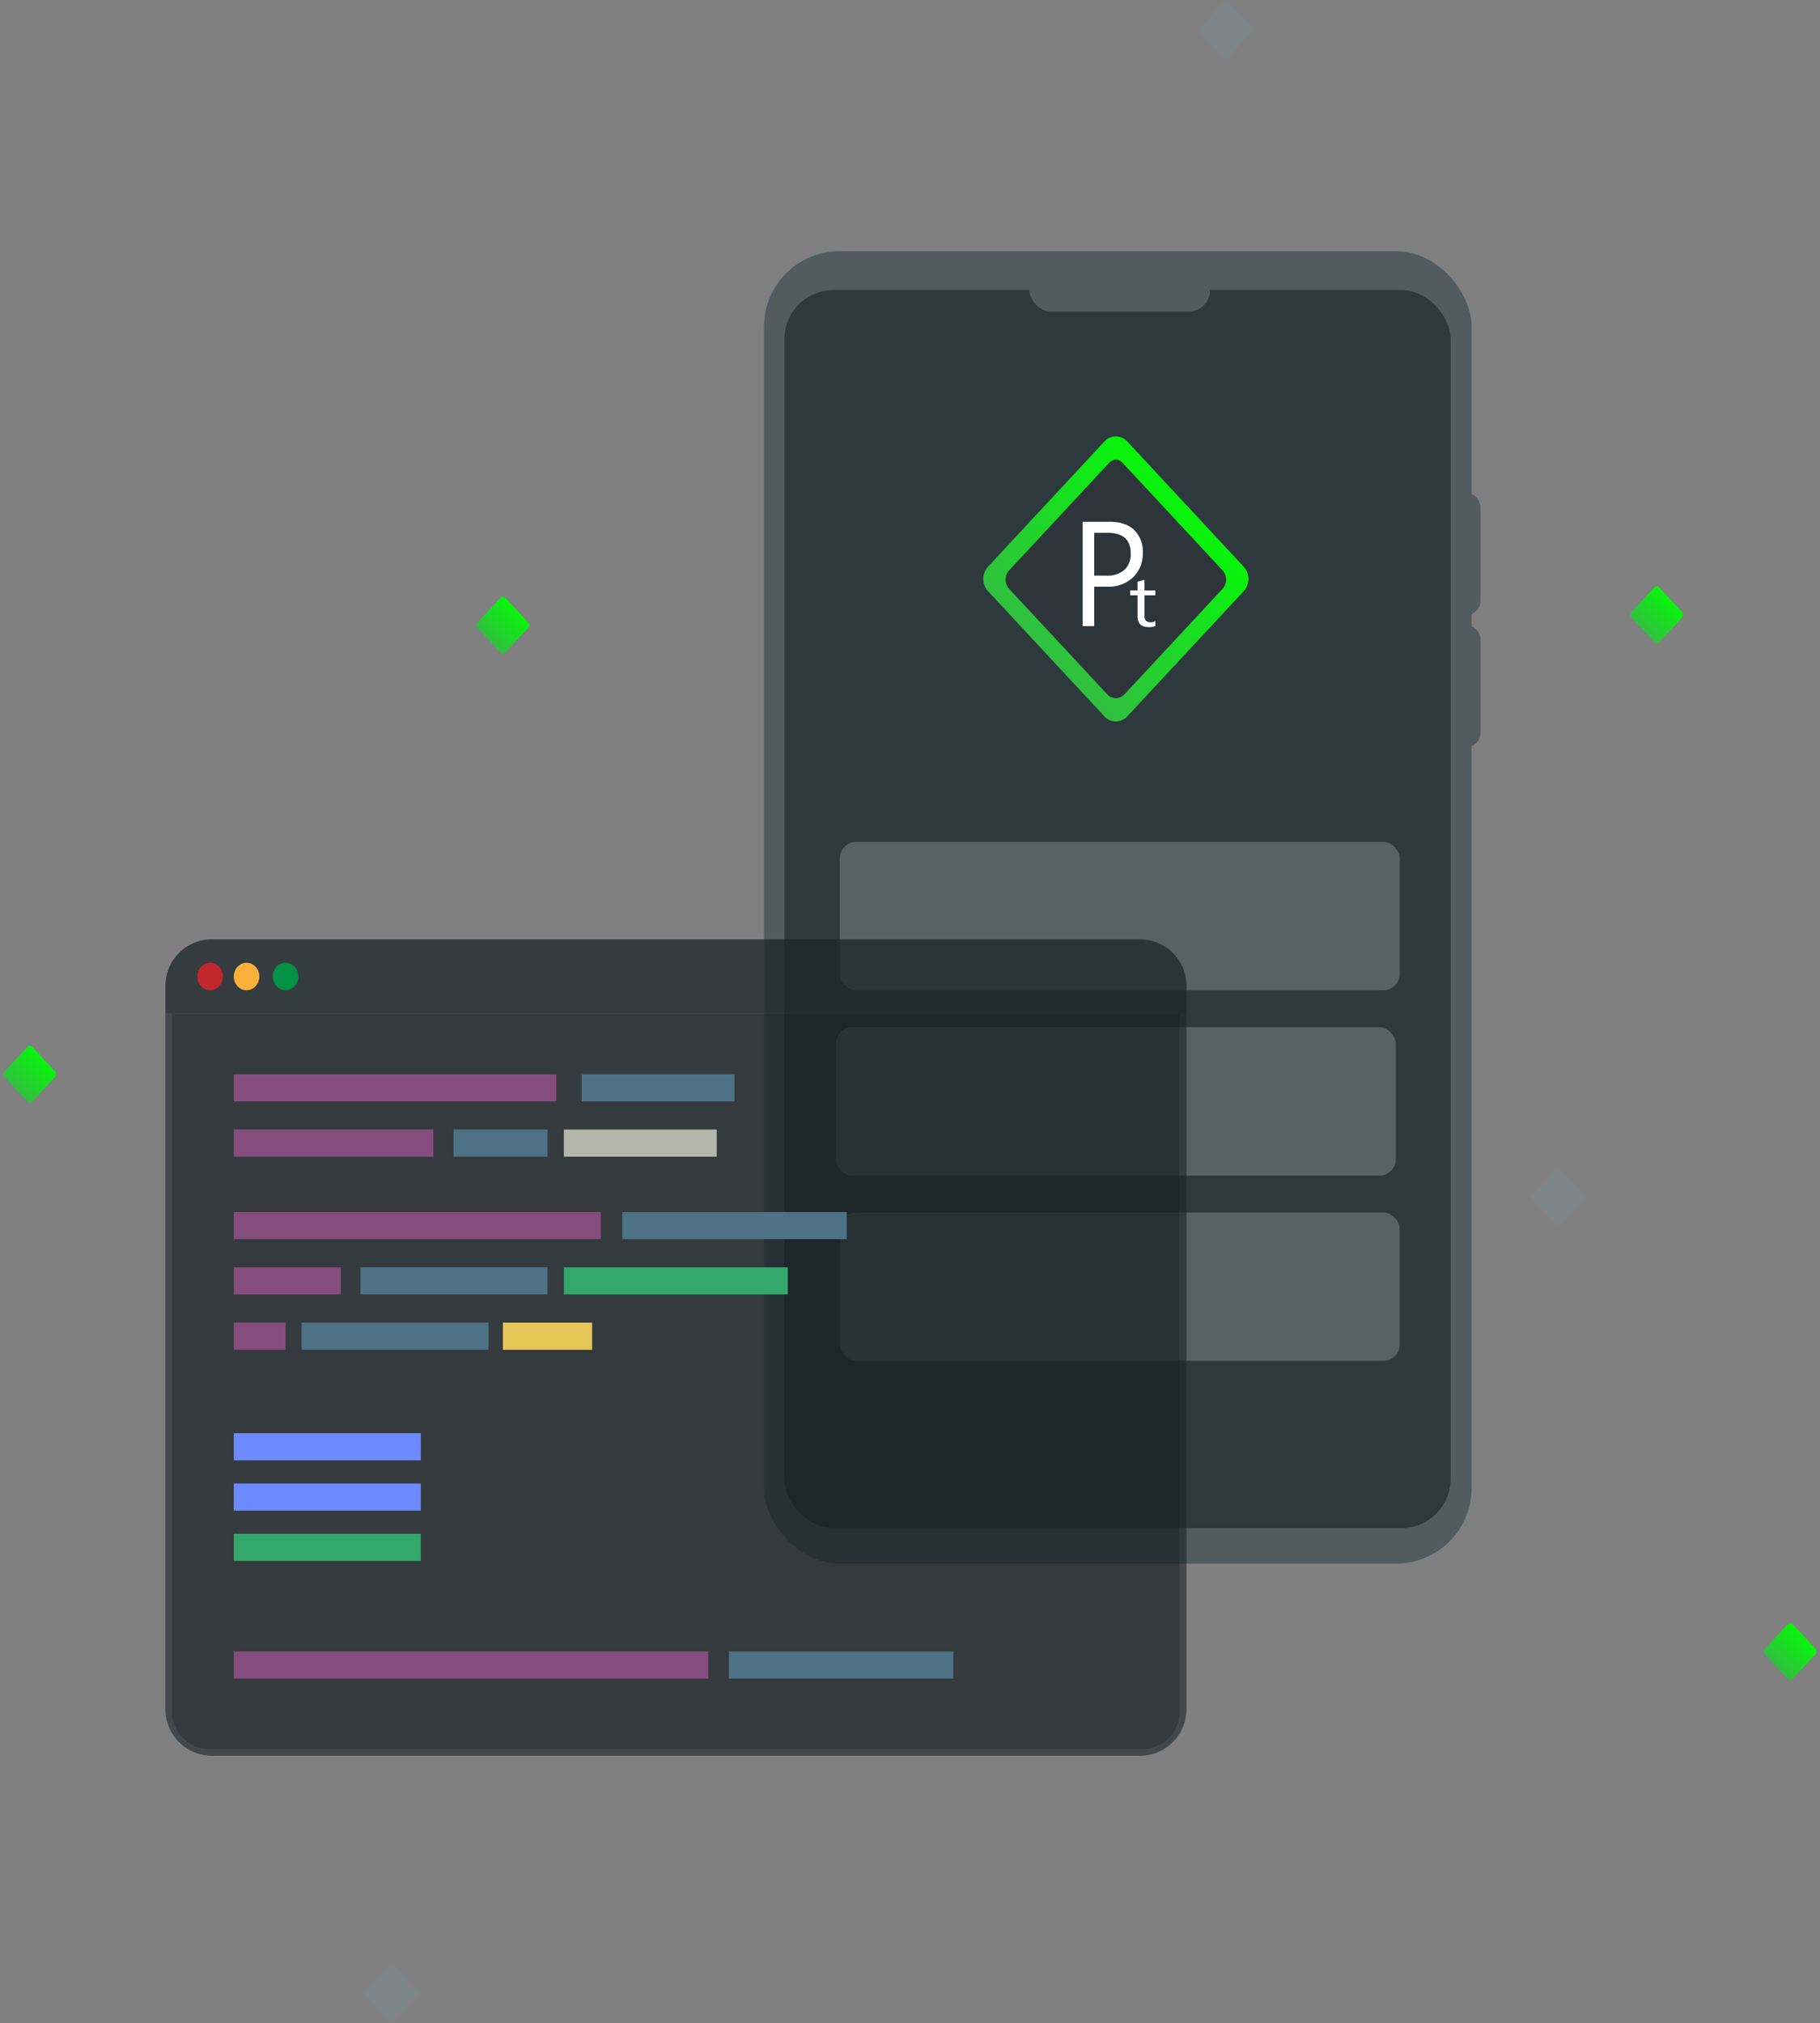 <svg xmlns="http://www.w3.org/2000/svg" width="554.922" height="616.922"><rect width="100%" height="100%" fill="#808080" stroke="none"/><defs><linearGradient id="a" x1="-.173" y1=".5" x2="1.173" y2=".5" gradientUnits="objectBoundingBox"><stop offset="0" stop-color="#39b54a"/><stop offset="1" stop-color="#0f0"/></linearGradient></defs><g transform="translate(-489.291 -464.431)"><rect width="215.735" height="400.165" rx="23" transform="translate(722.248 541.027)" fill="#515b60"/><rect width="203.154" height="377.51" rx="15" transform="translate(728.439 552.867)" fill="#2e393e"/><rect width="55.132" height="13.159" rx="6.58" transform="translate(803.148 546.287)" fill="#515b60"/><rect width="8.38" height="37.177" rx="4.19" transform="translate(932.294 614.717)" fill="#515b60"/><rect width="8.38" height="37.177" rx="4.19" transform="translate(932.294 655.049)" fill="#515b60"/><path d="M6.449 1.151L58.521-.741a4.686 4.686 0 014.927 4.927l-1.892 52.072a5.585 5.585 0 01-5.3 5.3l-52.07 1.889a4.686 4.686 0 01-4.927-4.926L1.151 6.449a5.585 5.585 0 015.298-5.298z" transform="rotate(-45 1166.296 -627.31)" fill="url(#a)"/><path d="M855.337 472.76l7.093-7.628a.937.937 0 011.393 0l7.097 7.631a1.117 1.117 0 010 1.5l-7.094 7.628a.937.937 0 01-1.396-.003l-7.093-7.628a1.117 1.117 0 010-1.5z" fill="#7d8488"/><path d="M1.29.23L11.7-.148a.937.937 0 01.985.985l-.378 10.414a1.117 1.117 0 01-1.06 1.06l-10.41.378a.937.937 0 01-.985-.989L.23 1.29A1.117 1.117 0 011.29.23z" transform="rotate(-45 1107.586 -437.471)" fill="url(#a)"/><path d="M1.29.23L11.7-.148a.937.937 0 01.985.985l-.378 10.414a1.117 1.117 0 01-1.06 1.06l-10.41.378a.937.937 0 01-.985-.989L.23 1.29A1.117 1.117 0 011.29.23z" transform="rotate(-45 1279.701 -863.767)" fill="url(#a)"/><path d="M1.29.23L11.7-.148a.937.937 0 01.985.985l-.378 10.414a1.117 1.117 0 01-1.06 1.06l-10.41.378a.937.937 0 01-.985-.989L.23 1.29A1.117 1.117 0 011.29.23z" transform="rotate(-45 1200.767 -194.886)" fill="url(#a)"/><path d="M956.634 828.693l7.093-7.628a.937.937 0 011.393 0l7.097 7.631a1.117 1.117 0 010 1.5l-7.094 7.628a.937.937 0 01-1.396-.003l-7.093-7.628a1.117 1.117 0 010-1.5zM601.1 1071.524l7.093-7.628a.937.937 0 011.393 0l7.097 7.631a1.117 1.117 0 010 1.5l-7.094 7.628a.937.937 0 01-1.396-.003l-7.093-7.628a1.117 1.117 0 010-1.5z" fill="#7d8488"/><path d="M1.29.23L11.7-.148a.937.937 0 01.985.985l-.378 10.414a1.117 1.117 0 01-1.06 1.06l-10.41.378a.937.937 0 01-.985-.989L.23 1.29A1.117 1.117 0 011.29.23z" transform="rotate(-45 1681.59 -754.822)" fill="url(#a)"/><path d="M796.996 638.33l30.526-32.83a2.683 2.683 0 013.988 0l30.527 32.829a4.227 4.227 0 010 5.67l-29.885 32.139a3.547 3.547 0 01-5.273 0l-29.885-32.139a4.227 4.227 0 01.002-5.669z" fill="#2e353a"/><path d="M822.919 643.322v12.026h-3.509v-31.815h8.23q4.8 0 7.447 2.485a9.159 9.159 0 012.642 7.011 9.94 9.94 0 01-2.935 7.411 10.817 10.817 0 01-7.927 2.885zm0-16.419v13.049h3.677a7.9 7.9 0 005.546-1.764 6.442 6.442 0 001.912-4.982q0-6.3-7.019-6.3zm18.648 28.402a4.747 4.747 0 01-1.963.342q-3.453 0-3.452-3.208v-6.48h-2.263v-1.495h2.259v-2.673l2.1-.567v3.24h3.311v1.5h-3.311v6.17a2.24 2.24 0 00.449 1.572 1.993 1.993 0 001.489.47 2.525 2.525 0 001.373-.364z" fill="#fff"/><rect width="170.706" height="45.236" rx="5" transform="translate(745.361 721.142)" fill="#586165"/><rect width="170.706" height="45.236" rx="5" transform="translate(744.163 777.65)" fill="#586165"/><rect width="170.706" height="45.236" rx="5" transform="translate(745.361 834.159)" fill="#586165"/><path d="M553.893 750.853H836.87a14.173 14.173 0 0114.173 14.173v8.5H539.72v-8.5a14.173 14.173 0 0114.173-14.173z" fill="#1c262a" opacity=".75"/><path d="M539.72 773.522h311.323v212.09a14.173 14.173 0 01-14.173 14.173H553.893a14.173 14.173 0 01-14.173-14.173v-212.09z" fill="#1c262a" opacity=".62"/><path d="M541.759 773.522h307.158v212.9a11.339 11.339 0 01-11.339 11.339h-284.48a11.339 11.339 0 01-11.339-11.339v-212.9z" fill="#13191c" opacity=".29"/><ellipse cx="3.896" cy="4.19" rx="3.896" ry="4.19" transform="translate(549.458 757.997)" fill="#c1272d"/><ellipse cx="3.896" cy="4.19" rx="3.896" ry="4.19" transform="translate(560.577 757.997)" fill="#fbb03b"/><ellipse cx="3.896" cy="4.19" rx="3.896" ry="4.19" transform="translate(572.456 757.997)" fill="#009245"/><path fill="#854d7d" d="M560.577 791.99h98.358v8.278h-98.358zm0 16.864h60.865v8.278h-60.865z"/><path fill="#4d7285" d="M666.632 791.99h46.615v8.278h-46.615z"/><path fill="#b5b6ac" d="M661.215 808.854h46.615v8.278h-46.615z"/><path fill="#4d7285" d="M627.572 808.854h28.653v8.278h-28.653z"/><path fill="#854d7d" d="M560.577 833.995h111.899v8.278H560.577zm0 133.987h144.687v8.278H560.577zm0-117.123h32.639v8.278h-32.639z"/><path fill="#4d7285" d="M679.034 833.995h68.426v8.278h-68.426zm32.502 133.987h68.426v8.278h-68.426z"/><path fill="#33a86a" d="M661.215 850.859h68.283v8.278h-68.283z"/><path fill="#4d7285" d="M599.203 850.859h57.022v8.278h-57.022z"/><path fill="#854d7d" d="M560.577 867.722h15.776V876h-15.776z"/><path fill="#e5c657" d="M642.611 867.722h27.227V876h-27.227z"/><path fill="#4d7285" d="M581.245 867.722h57.022V876h-57.022z"/><path fill="#6d8afc" d="M560.577 901.448h57.022v8.278h-57.022zm0 15.331h57.022v8.278h-57.022z"/><path fill="#33a86a" d="M560.577 932.109h57.022v8.278h-57.022z"/></g></svg>